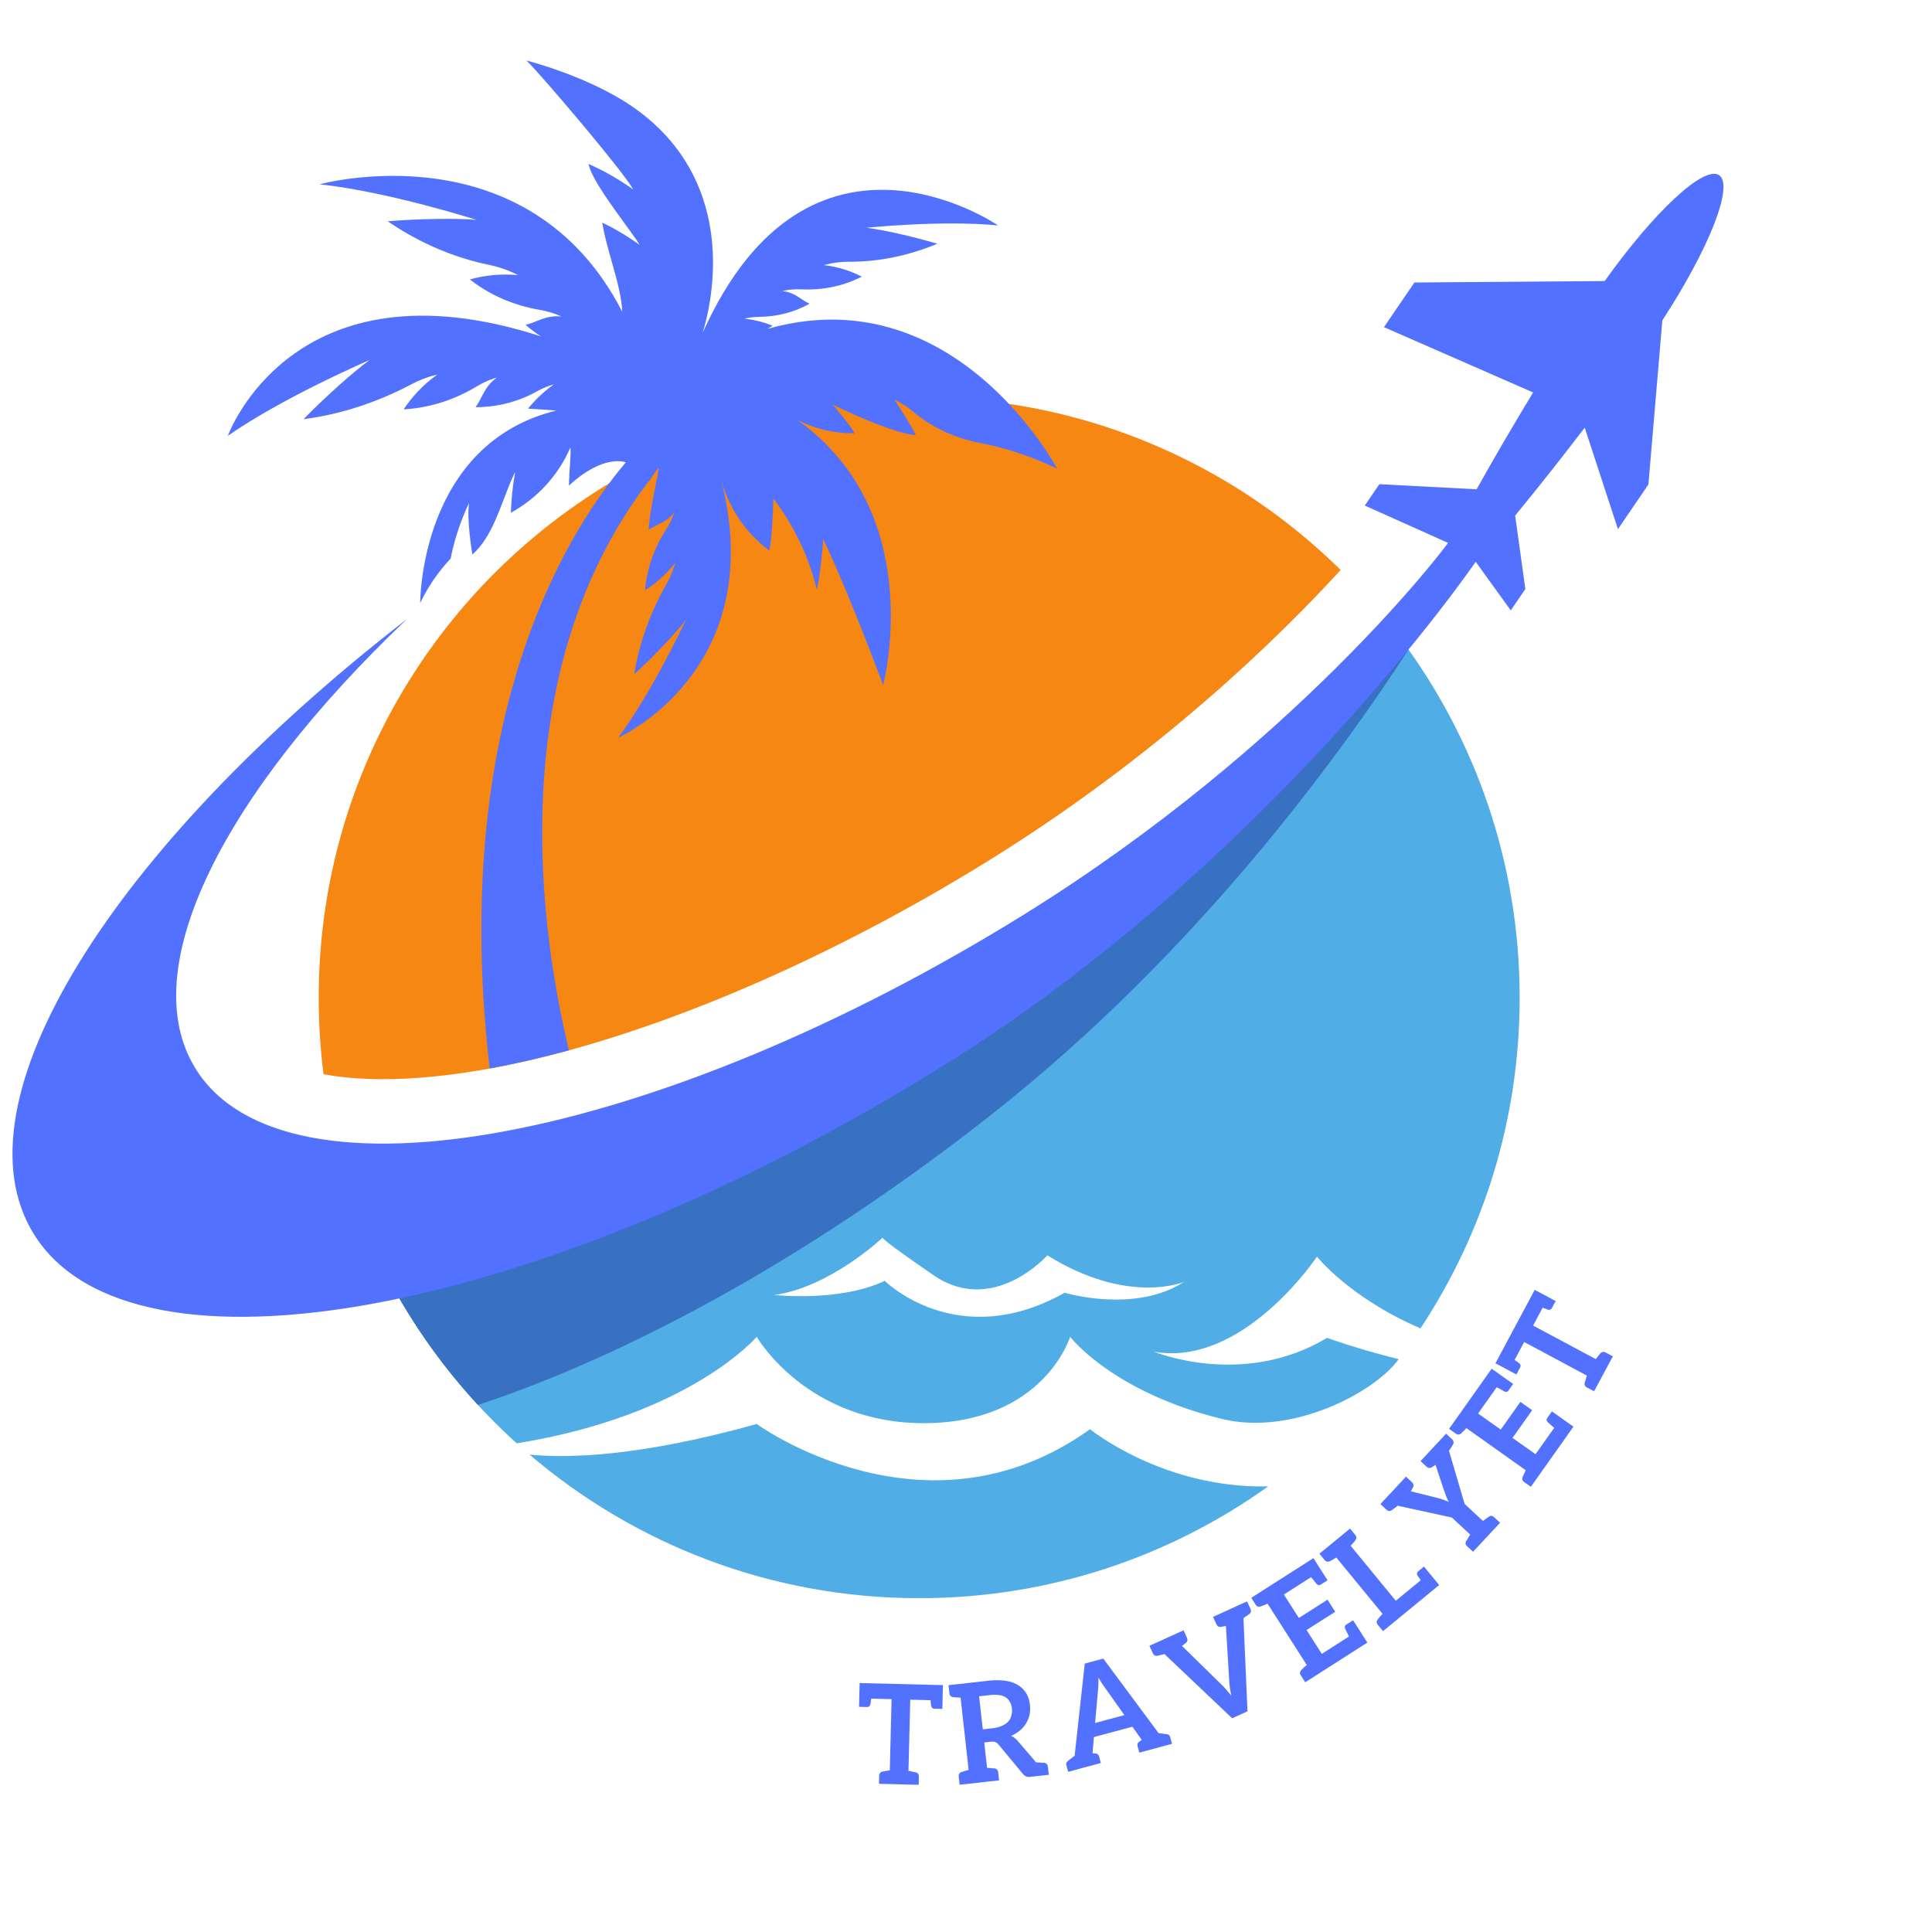 <svg xmlns="http://www.w3.org/2000/svg" xmlns:xlink="http://www.w3.org/1999/xlink" width="500" zoomAndPan="magnify" viewBox="0 0 375 375" height="500" preserveAspectRatio="xMidYMid meet" version="1.0"><defs><g/><clipPath id="c64187b272"><path d="M 72 123 L 295 123 L 295 310.191 L 72 310.191 Z M 72 123 " clip-rule="nonzero"/></clipPath><clipPath id="a073ea1251"><path d="M 44 11.691 L 206 11.691 L 206 208 L 44 208 Z M 44 11.691 " clip-rule="nonzero"/></clipPath></defs><g clip-path="url(#c64187b272)"><path fill="#51ade5" d="M 150.254 251.352 C 160.945 249.949 171.121 240.406 171.309 240.23 C 171.289 240.301 171.648 240.98 181.262 247.555 C 192.809 255.449 203.293 243.66 203.293 243.66 C 219.016 253.441 229.809 248.816 229.809 248.816 C 220.246 255.02 206.645 250.918 206.645 250.918 C 185.812 262.648 171.727 248.609 171.727 248.609 C 162.977 252.781 150.254 251.352 150.254 251.352 Z M 72.383 242.121 C 79.035 256.645 88.586 269.566 100.289 280.145 C 133.891 274.758 146.875 259.477 146.875 259.477 C 146.875 259.477 156.609 276.398 179.625 276.238 C 202.637 276.074 207.715 259.477 207.715 259.477 C 207.715 259.477 215.914 270.203 237.16 275.41 C 250.809 278.758 266.812 270.277 271.484 263.82 L 271.492 263.809 C 263.324 261.805 257.59 259.672 257.59 259.672 C 241.211 269.516 223.98 262.359 223.98 262.359 C 241.262 265.461 255.625 243.91 255.625 243.91 C 255.625 243.91 261.863 251.855 275.711 257.84 C 287.879 239.434 294.965 217.371 294.965 193.652 C 294.965 167.465 286.328 143.297 271.75 123.832 C 269.754 125.246 267.441 127.133 264.52 130.285 C 240.66 156.023 206.562 181.398 179.953 198.031 C 143.551 220.781 105.367 235.535 72.383 242.121 Z M 102.785 282.336 C 123.145 299.715 149.551 310.207 178.41 310.207 C 203.68 310.207 227.066 302.164 246.16 288.5 C 225.801 288.992 211.574 277.41 211.574 277.41 C 179.68 300.285 146.875 276.398 146.875 276.398 C 124.18 282.73 110.297 283.082 102.785 282.336 " fill-opacity="1" fill-rule="nonzero"/></g><path fill="#3871c1" d="M 179.953 198.031 C 206.562 181.398 240.66 156.023 264.52 130.285 C 267.441 127.133 269.754 125.246 271.75 123.832 C 272.305 124.578 272.848 125.332 273.387 126.086 C 259.207 147.922 231.758 185.27 192.902 215.973 C 158.438 243.199 122.945 262.727 92.766 272.703 C 84.457 263.703 77.547 253.395 72.383 242.121 C 105.367 235.535 143.551 220.781 179.953 198.031 " fill-opacity="1" fill-rule="nonzero"/><path fill="#f68712" d="M 260.219 110.633 C 247.801 124.191 224.676 146.684 192.188 166.859 C 164.5 184.047 135.605 196.977 110.43 203.867 C 105.117 205.316 99.973 206.5 95.043 207.398 C 87.602 208.758 80.645 209.465 74.324 209.465 C 70.035 209.465 66.176 209.137 62.793 208.5 C 62.18 203.641 61.859 198.684 61.859 193.652 C 61.859 151.301 84.445 114.227 118.234 93.82 C 128.633 87.535 140.098 82.828 152.285 80.039 C 152.352 80.023 152.414 80.008 152.477 79.996 C 155.648 79.273 158.867 78.684 162.129 78.23 C 162.582 78.164 163.035 78.105 163.492 78.047 C 166.715 77.633 169.98 77.355 173.285 77.211 C 173.496 77.203 173.707 77.191 173.918 77.184 C 175.41 77.129 176.906 77.098 178.41 77.098 C 184.336 77.098 190.156 77.539 195.84 78.395 C 220.754 82.129 243.086 93.75 260.219 110.633 " fill-opacity="1" fill-rule="nonzero"/><path fill="#5271ff" d="M 322.66 62.184 C 331.711 48.312 336.598 35.996 333.684 34.008 C 330.766 32.02 321.082 41.066 311.469 54.551 L 274.539 54.832 L 268.625 63.5 L 297.578 76.176 C 293.852 82.32 289.988 88.906 286.613 94.969 L 267.734 93.98 L 264.902 98.129 L 281.055 105.371 C 280.766 105.941 251.652 144.664 198.785 177.488 C 127.273 221.887 55.285 235.32 37.969 207.441 C 25.965 188.125 43.371 154.047 78.98 120.164 C 22.012 164.301 -9.41 213.816 6.574 239.547 C 25.629 270.219 104.98 255.676 183.516 206.59 C 247.02 166.895 286.262 109.234 286.434 109.043 L 293.238 118.477 L 296.07 114.328 L 294.09 100.074 C 298.504 94.715 303.23 88.719 307.594 83.008 L 314.043 102.703 L 319.957 94.031 L 322.66 62.184 " fill-opacity="1" fill-rule="nonzero"/><g clip-path="url(#a073ea1251)"><path fill="#5271ff" d="M 176.992 79.695 C 180.715 82.898 185.234 85.008 190.055 85.938 C 195.168 86.922 199.938 88.469 205.188 90.965 C 205.188 90.965 202.004 84.945 195.84 78.395 C 186.641 68.617 170.797 57.66 149 63.824 C 149.316 63.621 149.637 63.418 149.965 63.215 C 148.395 62.59 146.566 62.078 144.508 61.852 C 144.508 61.852 145.594 61.523 147.379 61.504 C 150.758 61.465 154.078 60.641 157.035 59.008 L 157.133 58.953 C 155.355 58.137 154.379 56.777 151.863 56.496 C 151.863 56.496 153.312 56.062 155.617 56.168 C 159.438 56.344 163.254 55.633 166.703 53.973 C 166.895 53.883 167.09 53.789 167.285 53.695 C 165.352 52.699 162.883 51.797 159.93 51.469 C 159.93 51.469 161.965 50.793 164.812 50.805 C 170.469 50.832 176.07 49.668 181.32 47.559 C 181.539 47.469 181.746 47.387 181.941 47.309 C 177.336 45.934 171.152 44.543 168.168 44.211 C 168.168 44.211 182.871 42.68 193.73 43.758 C 193.73 43.758 157.082 18.477 136.395 64.582 C 139.832 53.07 140.836 33.027 122.551 20.562 C 113.969 14.715 102.195 11.75 102.195 11.75 C 105.449 14.953 121.473 33.883 122.895 36.777 C 122.773 36.688 118.832 33.773 114.207 31.828 C 114.277 32.051 114.352 32.27 114.418 32.488 C 115.672 36.496 123.246 45.738 124.113 47.504 C 124.113 47.504 120.926 45.125 116.898 43.211 C 117.84 49.027 120.543 55.258 120.781 60.512 C 102.336 24.625 62.043 35.773 62.043 35.773 C 75.293 37.188 92.492 42.676 92.492 42.676 C 88.844 42.328 81.105 42.453 75.254 42.953 C 75.449 43.082 75.66 43.219 75.879 43.367 C 81.664 47.215 88.105 50.008 94.91 51.406 C 98.293 52.105 100.539 53.406 100.539 53.406 C 96.926 53.062 93.746 53.531 91.191 54.238 L 91.496 54.469 C 95.363 57.41 99.906 59.312 104.695 60.129 C 107.375 60.586 108.93 61.43 108.93 61.43 C 105.855 61.137 104.352 62.52 102.02 63.051 C 102.125 63.141 102.223 63.227 102.324 63.312 C 103.16 64.035 104.047 64.691 104.973 65.281 C 56.773 49.695 44.223 84.59 44.223 84.59 C 55.059 77.055 71.438 70.012 71.758 69.875 C 68.77 72.004 63.004 77.16 58.914 81.367 C 58.949 81.363 58.988 81.355 59.027 81.352 C 66.301 80.387 73.305 78.047 79.797 74.621 C 82.586 73.148 84.867 72.715 84.867 72.715 C 81.914 74.82 79.812 77.254 78.344 79.465 C 78.41 79.461 78.473 79.457 78.535 79.449 C 83.469 79.141 88.227 77.594 92.457 75.047 C 94.684 73.703 96.355 73.309 96.461 73.285 C 93.949 75.082 93.715 77.109 92.301 79.035 L 92.398 79.035 C 96.48 79.016 100.512 78.016 104.082 76.035 C 106.012 74.965 107.406 74.641 107.488 74.621 C 105.43 76.09 103.789 77.719 102.484 79.316 C 104.406 79.418 106.242 79.543 107.984 79.684 C 81.402 86.223 81.559 117.047 81.559 117.047 C 83.125 113.746 85.152 110.895 87.48 108.406 C 88.625 102.359 91.055 97.629 91.055 97.629 C 90.523 100.664 91.672 107.648 91.691 107.633 C 95.516 104.277 97.148 98.188 99.125 93.5 C 99.633 92.289 99.996 91.59 99.996 91.59 C 99.473 94.547 99.227 97.191 99.164 99.527 C 99.195 99.508 99.227 99.492 99.254 99.477 C 104.289 96.668 108.312 92.336 110.621 87.055 C 111.008 86.168 110.453 91.766 110.43 94.258 C 117.254 87.969 121.465 89.742 121.465 89.742 C 120.449 90.945 119.363 92.301 118.234 93.82 C 105.906 110.344 87.957 145.859 95.043 207.398 C 99.973 206.5 105.117 205.316 110.43 203.867 C 104.652 179.773 97.766 130.211 125.918 93.406 C 125.926 93.68 126.953 91.754 127.855 90.773 C 128.023 90.914 126.039 99.254 125.914 102.73 L 125.91 102.812 C 127.57 101.672 129.285 101.531 130.863 99.457 C 130.844 99.543 130.465 100.941 129.281 102.785 C 127.02 106.289 125.602 110.262 125.211 114.41 C 125.203 114.461 125.199 114.508 125.195 114.559 C 127.094 113.379 129.195 111.676 131.047 109.242 C 131.02 109.355 130.582 111.223 129.309 113.469 C 126.254 118.848 124.109 124.688 123.105 130.789 C 123.102 130.82 123.098 130.852 123.094 130.883 C 126.742 127.543 131.234 122.82 133.105 120.355 C 132.977 120.637 126.621 134.246 120 143.176 C 120 143.176 149.633 130.098 139.883 92.719 C 141.293 98.336 144.578 103.289 149.203 106.773 C 149.238 106.801 149.277 106.828 149.312 106.855 C 149.828 104.793 150.027 99.379 150.121 96.812 C 150.121 96.812 156.086 104.016 158.496 114.289 L 158.57 114.355 C 159.047 112.367 159.676 107.047 159.766 104.609 C 159.766 104.609 164.172 113.574 171.414 132.977 C 171.414 132.977 180.324 99.586 154.676 81.457 C 158.078 83.223 161.875 84.129 165.738 84.102 L 165.848 84.102 C 165.273 82.77 162.152 79.223 161.68 78.559 C 161.68 78.559 172.996 84.109 177.621 84.434 L 177.754 84.441 C 177.055 82.863 173.809 77.852 173.598 77.543 C 173.598 77.543 175.836 78.699 176.992 79.695 " fill-opacity="1" fill-rule="nonzero"/></g><g fill="#5271ff" fill-opacity="1"><g transform="translate(165.944, 346.13)"><g><path d="M 0.797 -14.828 L 0.906 -19.438 L 1.328 -19.438 L 16.641 -19.062 L 17.078 -19.047 L 16.969 -14.438 L 16.844 -14.438 L 16.531 -14.453 L 15.422 -14.469 C 15.078 -14.477 14.867 -14.656 14.797 -15 C 14.734 -15.406 14.695 -15.781 14.688 -16.125 L 10.734 -16.219 L 10.391 -2.422 C 10.492 -2.398 10.633 -2.367 10.812 -2.328 C 10.988 -2.297 11.109 -2.27 11.172 -2.25 C 11.234 -2.238 11.312 -2.219 11.406 -2.188 C 11.5 -2.164 11.555 -2.156 11.578 -2.156 C 11.609 -2.156 11.641 -2.148 11.672 -2.141 C 11.711 -2.141 11.734 -2.141 11.734 -2.141 C 12.203 -2.023 12.426 -1.742 12.406 -1.297 L 12.375 0.297 L 10.328 0.25 L 6.703 0.156 L 4.672 0.109 L 4.703 -1.484 C 4.723 -1.93 4.961 -2.203 5.422 -2.297 L 5.469 -2.312 C 5.508 -2.301 5.547 -2.297 5.578 -2.297 C 5.609 -2.297 5.664 -2.305 5.75 -2.328 C 5.844 -2.359 5.922 -2.379 5.984 -2.391 C 6.047 -2.398 6.164 -2.414 6.344 -2.438 C 6.52 -2.469 6.66 -2.492 6.766 -2.516 L 7.109 -16.328 L 3.156 -16.422 C 3.102 -15.93 3.047 -15.555 2.984 -15.297 C 2.898 -14.953 2.691 -14.785 2.359 -14.797 L 1.219 -14.828 Z M 0.797 -14.828 "/></g></g></g><g fill="#5271ff" fill-opacity="1"><g transform="translate(185.73, 346.477)"><g><path d="M 0.531 -0.062 L 0.359 -1.641 C 0.305 -2.086 0.5 -2.391 0.938 -2.547 L 1 -2.562 C 1.02 -2.562 1.047 -2.566 1.078 -2.578 C 1.18 -2.629 1.316 -2.676 1.484 -2.719 C 1.535 -2.727 1.602 -2.742 1.688 -2.766 C 1.77 -2.797 1.867 -2.828 1.984 -2.859 C 2.098 -2.891 2.195 -2.914 2.281 -2.938 L 0.719 -16.969 C 0.633 -16.977 0.531 -16.984 0.406 -16.984 C 0.281 -16.992 0.176 -17 0.094 -17 C 0.008 -17 -0.055 -17.004 -0.109 -17.016 C -0.172 -17.016 -0.25 -17.02 -0.344 -17.031 C -0.445 -17.039 -0.516 -17.047 -0.547 -17.047 C -0.578 -17.035 -0.602 -17.035 -0.625 -17.047 L -0.688 -17.062 C -1.145 -17.113 -1.398 -17.367 -1.453 -17.828 L -1.625 -19.391 L 0.422 -19.609 L 6.109 -20.25 C 7.398 -20.395 8.547 -20.383 9.547 -20.219 C 10.484 -20.082 11.289 -19.789 11.969 -19.344 C 12.656 -18.883 13.172 -18.348 13.516 -17.734 C 13.867 -17.098 14.094 -16.363 14.188 -15.531 C 14.25 -14.906 14.223 -14.273 14.109 -13.641 C 14.004 -13.148 13.781 -12.598 13.438 -11.984 C 13.145 -11.473 12.75 -11.008 12.25 -10.594 C 11.75 -10.176 11.172 -9.828 10.516 -9.547 C 11.004 -9.336 11.441 -9.004 11.828 -8.547 L 15.375 -4.406 C 15.875 -4.375 16.156 -4.359 16.219 -4.359 C 16.289 -4.359 16.375 -4.348 16.469 -4.328 C 16.57 -4.316 16.641 -4.312 16.672 -4.312 C 16.723 -4.312 16.773 -4.316 16.828 -4.328 L 16.906 -4.328 C 17.363 -4.266 17.617 -4.008 17.672 -3.562 L 17.844 -1.984 L 17.453 -1.953 L 15.797 -1.766 L 14.219 -1.594 C 13.883 -1.551 13.613 -1.582 13.406 -1.688 C 13.188 -1.789 12.988 -1.945 12.812 -2.156 L 8.047 -7.906 C 7.891 -8.102 7.703 -8.242 7.484 -8.328 C 7.273 -8.422 7 -8.453 6.656 -8.422 L 5.312 -8.266 L 5.859 -3.344 C 5.941 -3.332 6.078 -3.32 6.266 -3.312 C 6.461 -3.301 6.594 -3.297 6.656 -3.297 C 6.719 -3.285 6.797 -3.27 6.891 -3.25 C 6.992 -3.238 7.055 -3.234 7.078 -3.234 C 7.109 -3.242 7.141 -3.25 7.172 -3.25 C 7.211 -3.25 7.234 -3.25 7.234 -3.25 C 7.703 -3.188 7.961 -2.93 8.016 -2.484 L 8.188 -0.906 L 6.156 -0.688 L 2.578 -0.281 Z M 5.031 -10.812 L 7.094 -11.047 C 7.664 -11.109 8.238 -11.266 8.812 -11.516 C 9.301 -11.734 9.695 -12.016 10 -12.359 C 10.27 -12.66 10.461 -13.035 10.578 -13.484 C 10.703 -13.941 10.738 -14.398 10.688 -14.859 C 10.57 -15.836 10.164 -16.562 9.469 -17.031 C 8.789 -17.469 7.773 -17.613 6.422 -17.469 L 4.312 -17.234 Z M 5.031 -10.812 "/></g></g></g><g fill="#5271ff" fill-opacity="1"><g transform="translate(206.897, 344.027)"><g><path d="M 0.438 -0.125 L 0.078 -1.438 C -0.004 -1.75 0.109 -2.023 0.422 -2.266 C 0.68 -2.461 1.102 -2.785 1.688 -3.234 L 3.656 -21.125 L 7.25 -22.094 L 17.984 -7.625 C 18.703 -7.531 19.227 -7.461 19.562 -7.422 C 19.926 -7.391 20.148 -7.203 20.234 -6.859 L 20.594 -5.547 L 19.688 -5.312 L 17.672 -4.766 L 17.234 -4.641 L 16.984 -4.578 L 14.25 -3.844 L 13.891 -5.156 C 13.805 -5.469 13.922 -5.742 14.234 -5.984 C 14.234 -5.992 14.258 -6.008 14.312 -6.031 C 14.363 -6.062 14.422 -6.102 14.484 -6.156 C 14.555 -6.219 14.629 -6.273 14.703 -6.328 L 14.516 -6.594 L 12.891 -8.875 L 5.422 -6.859 L 5.188 -3.922 L 5.156 -3.75 C 5.25 -3.738 5.336 -3.723 5.422 -3.703 C 5.516 -3.691 5.586 -3.688 5.641 -3.688 C 5.691 -3.688 5.719 -3.688 5.719 -3.688 C 6.102 -3.633 6.336 -3.453 6.422 -3.141 L 6.781 -1.828 L 4.094 -1.109 L 3.812 -1.031 L 3.391 -0.922 L 1.344 -0.359 Z M 5.656 -9.594 L 11.344 -11.125 L 7.625 -16.375 C 7.562 -16.457 7.469 -16.594 7.344 -16.781 C 7.219 -16.969 7.109 -17.117 7.016 -17.234 C 6.953 -17.336 6.719 -17.723 6.312 -18.391 C 6.312 -17.586 6.305 -17.133 6.297 -17.031 C 6.297 -16.914 6.289 -16.797 6.281 -16.672 C 6.281 -16.547 6.27 -16.414 6.25 -16.281 C 6.227 -16.145 6.223 -16.047 6.234 -15.984 Z M 5.656 -9.594 "/></g></g></g><g fill="#5271ff" fill-opacity="1"><g transform="translate(230.774, 337.332)"><g><path d="M -7.016 -16.453 L -7.672 -17.891 L -6.828 -18.266 L -5.812 -18.719 L -4.172 -19.469 L -1.047 -20.891 L -0.391 -19.453 C -0.203 -19.035 -0.285 -18.688 -0.641 -18.406 C -0.703 -18.383 -0.75 -18.359 -0.781 -18.328 C -0.812 -18.273 -0.875 -18.219 -0.969 -18.156 C -1.008 -18.125 -1.066 -18.07 -1.141 -18 C -1.211 -17.938 -1.281 -17.891 -1.344 -17.859 L 6.359 -10.312 C 6.66 -10.031 6.961 -9.707 7.266 -9.344 C 7.578 -8.977 7.898 -8.594 8.234 -8.188 C 8.016 -9.145 7.879 -10.07 7.828 -10.969 L 7.172 -21.734 C 7.109 -21.711 7.023 -21.691 6.922 -21.672 C 6.828 -21.66 6.766 -21.656 6.734 -21.656 C 6.578 -21.613 6.473 -21.594 6.422 -21.594 C 6.379 -21.594 6.336 -21.582 6.297 -21.562 C 5.836 -21.477 5.516 -21.645 5.328 -22.062 L 4.672 -23.5 L 7.812 -24.922 L 9.438 -25.672 L 10.453 -26.125 L 11.281 -26.5 L 11.938 -25.062 C 12.125 -24.645 12.047 -24.301 11.703 -24.031 C 11.68 -24.02 11.648 -24 11.609 -23.969 C 11.578 -23.945 11.551 -23.93 11.531 -23.922 C 11.508 -23.91 11.469 -23.879 11.406 -23.828 C 11.344 -23.785 11.285 -23.742 11.234 -23.703 C 11.18 -23.672 11.078 -23.602 10.922 -23.5 C 10.773 -23.395 10.66 -23.316 10.578 -23.266 L 11.359 -5.172 L 8.391 -3.812 L -4.75 -16.281 C -4.863 -16.25 -5 -16.211 -5.156 -16.172 C -5.312 -16.141 -5.422 -16.113 -5.484 -16.094 C -5.547 -16.082 -5.625 -16.062 -5.719 -16.031 C -5.812 -16.008 -5.867 -16 -5.891 -16 C -5.941 -15.988 -5.988 -15.973 -6.031 -15.953 C -6.5 -15.867 -6.828 -16.035 -7.016 -16.453 Z M -7.016 -16.453 "/></g></g></g><g fill="#5271ff" fill-opacity="1"><g transform="translate(252.888, 326.81)"><g><path d="M 0.453 -0.281 L -0.406 -1.625 C -0.645 -2 -0.602 -2.352 -0.281 -2.688 L -0.25 -2.734 C -0.219 -2.742 -0.191 -2.758 -0.172 -2.781 C -0.141 -2.789 -0.094 -2.832 -0.031 -2.906 C 0.031 -2.988 0.086 -3.051 0.141 -3.094 C 0.172 -3.125 0.219 -3.172 0.281 -3.234 C 0.352 -3.297 0.43 -3.363 0.516 -3.438 C 0.609 -3.508 0.688 -3.578 0.75 -3.641 L -6.859 -15.547 C -6.93 -15.516 -7.02 -15.473 -7.125 -15.422 C -7.238 -15.379 -7.332 -15.336 -7.406 -15.297 C -7.488 -15.266 -7.555 -15.238 -7.609 -15.219 C -7.672 -15.195 -7.742 -15.164 -7.828 -15.125 C -7.922 -15.094 -7.984 -15.07 -8.016 -15.062 C -8.035 -15.039 -8.062 -15.031 -8.094 -15.031 L -8.156 -15 C -8.582 -14.844 -8.922 -14.957 -9.172 -15.344 L -10.016 -16.672 L -8.281 -17.781 L 2.047 -24.375 L 3.062 -22.781 L 3.594 -21.953 L 4.797 -20.078 L 4.688 -20.016 L 4.422 -19.844 L 3.484 -19.25 C 3.203 -19.07 2.938 -19.102 2.688 -19.344 C 2.145 -19.988 1.781 -20.438 1.594 -20.688 L -3.688 -17.312 L -0.781 -12.766 L 4.781 -16.312 L 6.281 -13.969 L 0.719 -10.422 L 3.672 -5.797 L 8.953 -9.172 C 8.816 -9.422 8.562 -9.938 8.188 -10.719 C 8.07 -11.051 8.156 -11.305 8.438 -11.484 L 9.375 -12.078 L 9.641 -12.25 L 9.75 -12.312 L 10.953 -10.438 L 11.5 -9.562 L 12.516 -7.984 L 2.188 -1.391 Z M 0.453 -0.281 "/></g></g></g><g fill="#5271ff" fill-opacity="1"><g transform="translate(268.033, 316.942)"><g><path d="M 0.406 -0.344 L -0.609 -1.578 C -0.891 -1.922 -0.883 -2.273 -0.594 -2.641 C -0.562 -2.672 -0.531 -2.707 -0.5 -2.75 C -0.438 -2.852 -0.348 -2.961 -0.234 -3.078 C -0.191 -3.117 -0.145 -3.172 -0.094 -3.234 C -0.039 -3.305 0.023 -3.383 0.109 -3.469 C 0.191 -3.562 0.258 -3.641 0.312 -3.703 L -8.656 -14.625 C -8.727 -14.582 -8.816 -14.531 -8.922 -14.469 C -9.023 -14.414 -9.109 -14.363 -9.172 -14.312 C -9.242 -14.258 -9.305 -14.223 -9.359 -14.203 C -9.422 -14.18 -9.488 -14.145 -9.562 -14.094 C -9.645 -14.051 -9.703 -14.02 -9.734 -14 C -9.797 -13.988 -9.844 -13.969 -9.875 -13.938 C -10.289 -13.727 -10.645 -13.801 -10.938 -14.156 L -11.938 -15.375 L -10.344 -16.672 L -7.562 -18.953 L -5.984 -20.25 L -4.984 -19.031 C -4.691 -18.676 -4.691 -18.316 -4.984 -17.953 C -5.023 -17.922 -5.051 -17.879 -5.062 -17.828 C -5.094 -17.766 -5.18 -17.66 -5.328 -17.516 C -5.367 -17.461 -5.457 -17.363 -5.594 -17.219 C -5.727 -17.07 -5.82 -16.969 -5.875 -16.906 L 2.891 -6.234 L 7.734 -10.219 C 7.316 -10.801 7.098 -11.117 7.078 -11.172 C 6.922 -11.484 6.973 -11.742 7.234 -11.953 L 8.359 -12.875 L 10.078 -10.781 L 10.406 -10.391 L 11.312 -9.281 L 10.812 -8.875 L 10.75 -8.828 L 2 -1.641 Z M 0.406 -0.344 "/></g></g></g><g fill="#5271ff" fill-opacity="1"><g transform="translate(281.884, 305.523)"><g><path d="M -12.781 -12.5 L -13.938 -13.578 L -13.312 -14.266 L -12.547 -15.078 L -11.469 -16.234 L -8.984 -18.906 L -7.828 -17.828 C -7.492 -17.516 -7.438 -17.156 -7.656 -16.75 C -7.664 -16.738 -7.676 -16.723 -7.688 -16.703 C -7.695 -16.68 -7.711 -16.66 -7.734 -16.641 C -7.734 -16.609 -7.77 -16.531 -7.844 -16.406 C -7.852 -16.375 -7.922 -16.258 -8.047 -16.062 L -2.828 -14.766 C -2.43 -14.66 -2.051 -14.547 -1.688 -14.422 C -1.539 -14.367 -1.348 -14.289 -1.109 -14.188 C -0.879 -14.094 -0.734 -14.031 -0.672 -14 C -0.785 -14.188 -0.941 -14.52 -1.141 -15 C -1.285 -15.363 -1.426 -15.738 -1.562 -16.125 L -3.25 -21.203 C -3.258 -21.191 -3.305 -21.156 -3.391 -21.094 C -3.484 -21.031 -3.547 -20.988 -3.578 -20.969 C -3.617 -20.938 -3.664 -20.91 -3.719 -20.891 C -3.77 -20.867 -3.801 -20.852 -3.812 -20.844 C -3.844 -20.832 -3.879 -20.801 -3.922 -20.75 C -4.305 -20.5 -4.664 -20.531 -5 -20.844 L -6.156 -21.922 L -3.688 -24.578 L -2.609 -25.734 L -1.828 -26.562 L -1.5 -26.922 L -1.203 -27.25 L -0.047 -26.172 C 0.285 -25.859 0.344 -25.5 0.125 -25.094 C 0.102 -25.082 0.082 -25.062 0.062 -25.031 C 0.051 -25 0.035 -24.973 0.016 -24.953 C 0.004 -24.941 -0.02 -24.891 -0.062 -24.797 C -0.113 -24.711 -0.156 -24.645 -0.188 -24.594 C -0.219 -24.551 -0.285 -24.453 -0.391 -24.297 C -0.492 -24.148 -0.578 -24.031 -0.641 -23.938 L 2.391 -13.625 L 5.953 -10.312 C 6.047 -10.375 6.16 -10.457 6.297 -10.562 C 6.441 -10.664 6.535 -10.738 6.578 -10.781 C 6.629 -10.82 6.695 -10.863 6.781 -10.906 C 6.863 -10.957 6.914 -10.988 6.938 -11 C 6.957 -11.02 6.977 -11.039 7 -11.062 C 7.031 -11.094 7.051 -11.113 7.062 -11.125 C 7.438 -11.375 7.785 -11.348 8.109 -11.047 L 9.281 -9.953 L 7.906 -8.484 L 5.438 -5.828 L 4.031 -4.328 L 2.859 -5.422 C 2.535 -5.723 2.492 -6.078 2.734 -6.484 C 2.785 -6.535 2.82 -6.578 2.844 -6.609 C 2.895 -6.734 2.969 -6.852 3.062 -6.969 C 3.094 -7.031 3.148 -7.133 3.234 -7.281 C 3.328 -7.426 3.41 -7.551 3.484 -7.656 L -0.078 -10.969 L -10.594 -13.266 C -10.664 -13.211 -10.773 -13.125 -10.922 -13 C -11.066 -12.883 -11.172 -12.805 -11.234 -12.766 C -11.285 -12.723 -11.348 -12.676 -11.422 -12.625 C -11.504 -12.57 -11.555 -12.535 -11.578 -12.516 C -11.617 -12.492 -11.66 -12.461 -11.703 -12.422 C -12.086 -12.16 -12.445 -12.188 -12.781 -12.5 Z M -12.781 -12.5 "/></g></g></g><g fill="#5271ff" fill-opacity="1"><g transform="translate(296.827, 289.023)"><g><path d="M 0.312 -0.438 L -0.984 -1.359 C -1.348 -1.617 -1.441 -1.961 -1.266 -2.391 L -1.25 -2.438 C -1.227 -2.469 -1.211 -2.492 -1.203 -2.516 C -1.18 -2.535 -1.156 -2.594 -1.125 -2.688 C -1.094 -2.781 -1.062 -2.859 -1.031 -2.922 C -1.008 -2.961 -0.977 -3.02 -0.938 -3.094 C -0.906 -3.176 -0.863 -3.27 -0.812 -3.375 C -0.758 -3.488 -0.719 -3.582 -0.688 -3.656 L -12.203 -11.828 C -12.266 -11.766 -12.336 -11.688 -12.422 -11.594 C -12.504 -11.508 -12.57 -11.438 -12.625 -11.375 C -12.688 -11.32 -12.738 -11.273 -12.781 -11.234 C -12.82 -11.191 -12.879 -11.133 -12.953 -11.062 C -13.023 -11 -13.07 -10.957 -13.094 -10.938 C -13.102 -10.914 -13.125 -10.895 -13.156 -10.875 L -13.188 -10.828 C -13.531 -10.523 -13.891 -10.504 -14.266 -10.766 L -15.562 -11.688 L -14.375 -13.359 L -7.297 -23.359 L -5.75 -22.266 L -4.953 -21.688 L -3.125 -20.406 L -3.188 -20.312 L -3.375 -20.047 L -4.016 -19.141 C -4.203 -18.867 -4.457 -18.797 -4.781 -18.922 C -5.531 -19.328 -6.039 -19.609 -6.312 -19.766 L -9.938 -14.656 L -5.531 -11.547 L -1.719 -16.922 L 0.562 -15.297 L -3.25 -9.922 L 1.219 -6.766 L 4.844 -11.875 C 4.613 -12.062 4.18 -12.441 3.547 -13.016 C 3.328 -13.273 3.312 -13.539 3.5 -13.812 L 4.141 -14.719 L 4.328 -14.984 L 4.391 -15.078 L 6.203 -13.797 L 7.047 -13.188 L 8.578 -12.109 L 1.5 -2.109 Z M 0.312 -0.438 "/></g></g></g><g fill="#5271ff" fill-opacity="1"><g transform="translate(307.214, 274.171)"><g><path d="M -12.891 -7.391 L -16.953 -9.562 L -16.766 -9.906 L -16.75 -9.922 L -9.531 -23.438 L -9.328 -23.812 L -5.266 -21.641 L -5.312 -21.531 L -5.469 -21.266 L -5.984 -20.281 C -6.148 -19.977 -6.406 -19.875 -6.75 -19.969 C -7.125 -20.094 -7.469 -20.223 -7.781 -20.359 L -9.641 -16.875 L 2.516 -10.375 C 2.586 -10.457 2.676 -10.566 2.781 -10.703 C 2.895 -10.848 2.969 -10.941 3 -10.984 C 3.039 -11.035 3.094 -11.098 3.156 -11.172 C 3.227 -11.242 3.27 -11.289 3.281 -11.312 C 3.289 -11.332 3.305 -11.359 3.328 -11.391 C 3.348 -11.422 3.359 -11.438 3.359 -11.438 C 3.68 -11.789 4.039 -11.863 4.438 -11.656 L 5.844 -10.906 L 4.875 -9.109 L 3.156 -5.906 L 2.203 -4.125 L 0.797 -4.875 C 0.398 -5.082 0.266 -5.41 0.391 -5.859 L 0.391 -5.922 C 0.41 -5.961 0.43 -5.992 0.453 -6.016 C 0.461 -6.047 0.477 -6.102 0.5 -6.188 C 0.52 -6.281 0.539 -6.352 0.562 -6.406 C 0.582 -6.469 0.617 -6.582 0.672 -6.75 C 0.734 -6.926 0.773 -7.066 0.797 -7.172 L -11.375 -13.688 L -13.234 -10.203 C -12.828 -9.941 -12.52 -9.723 -12.312 -9.547 C -12.051 -9.316 -12 -9.055 -12.156 -8.766 L -12.688 -7.75 L -12.844 -7.469 Z M -12.891 -7.391 "/></g></g></g></svg>